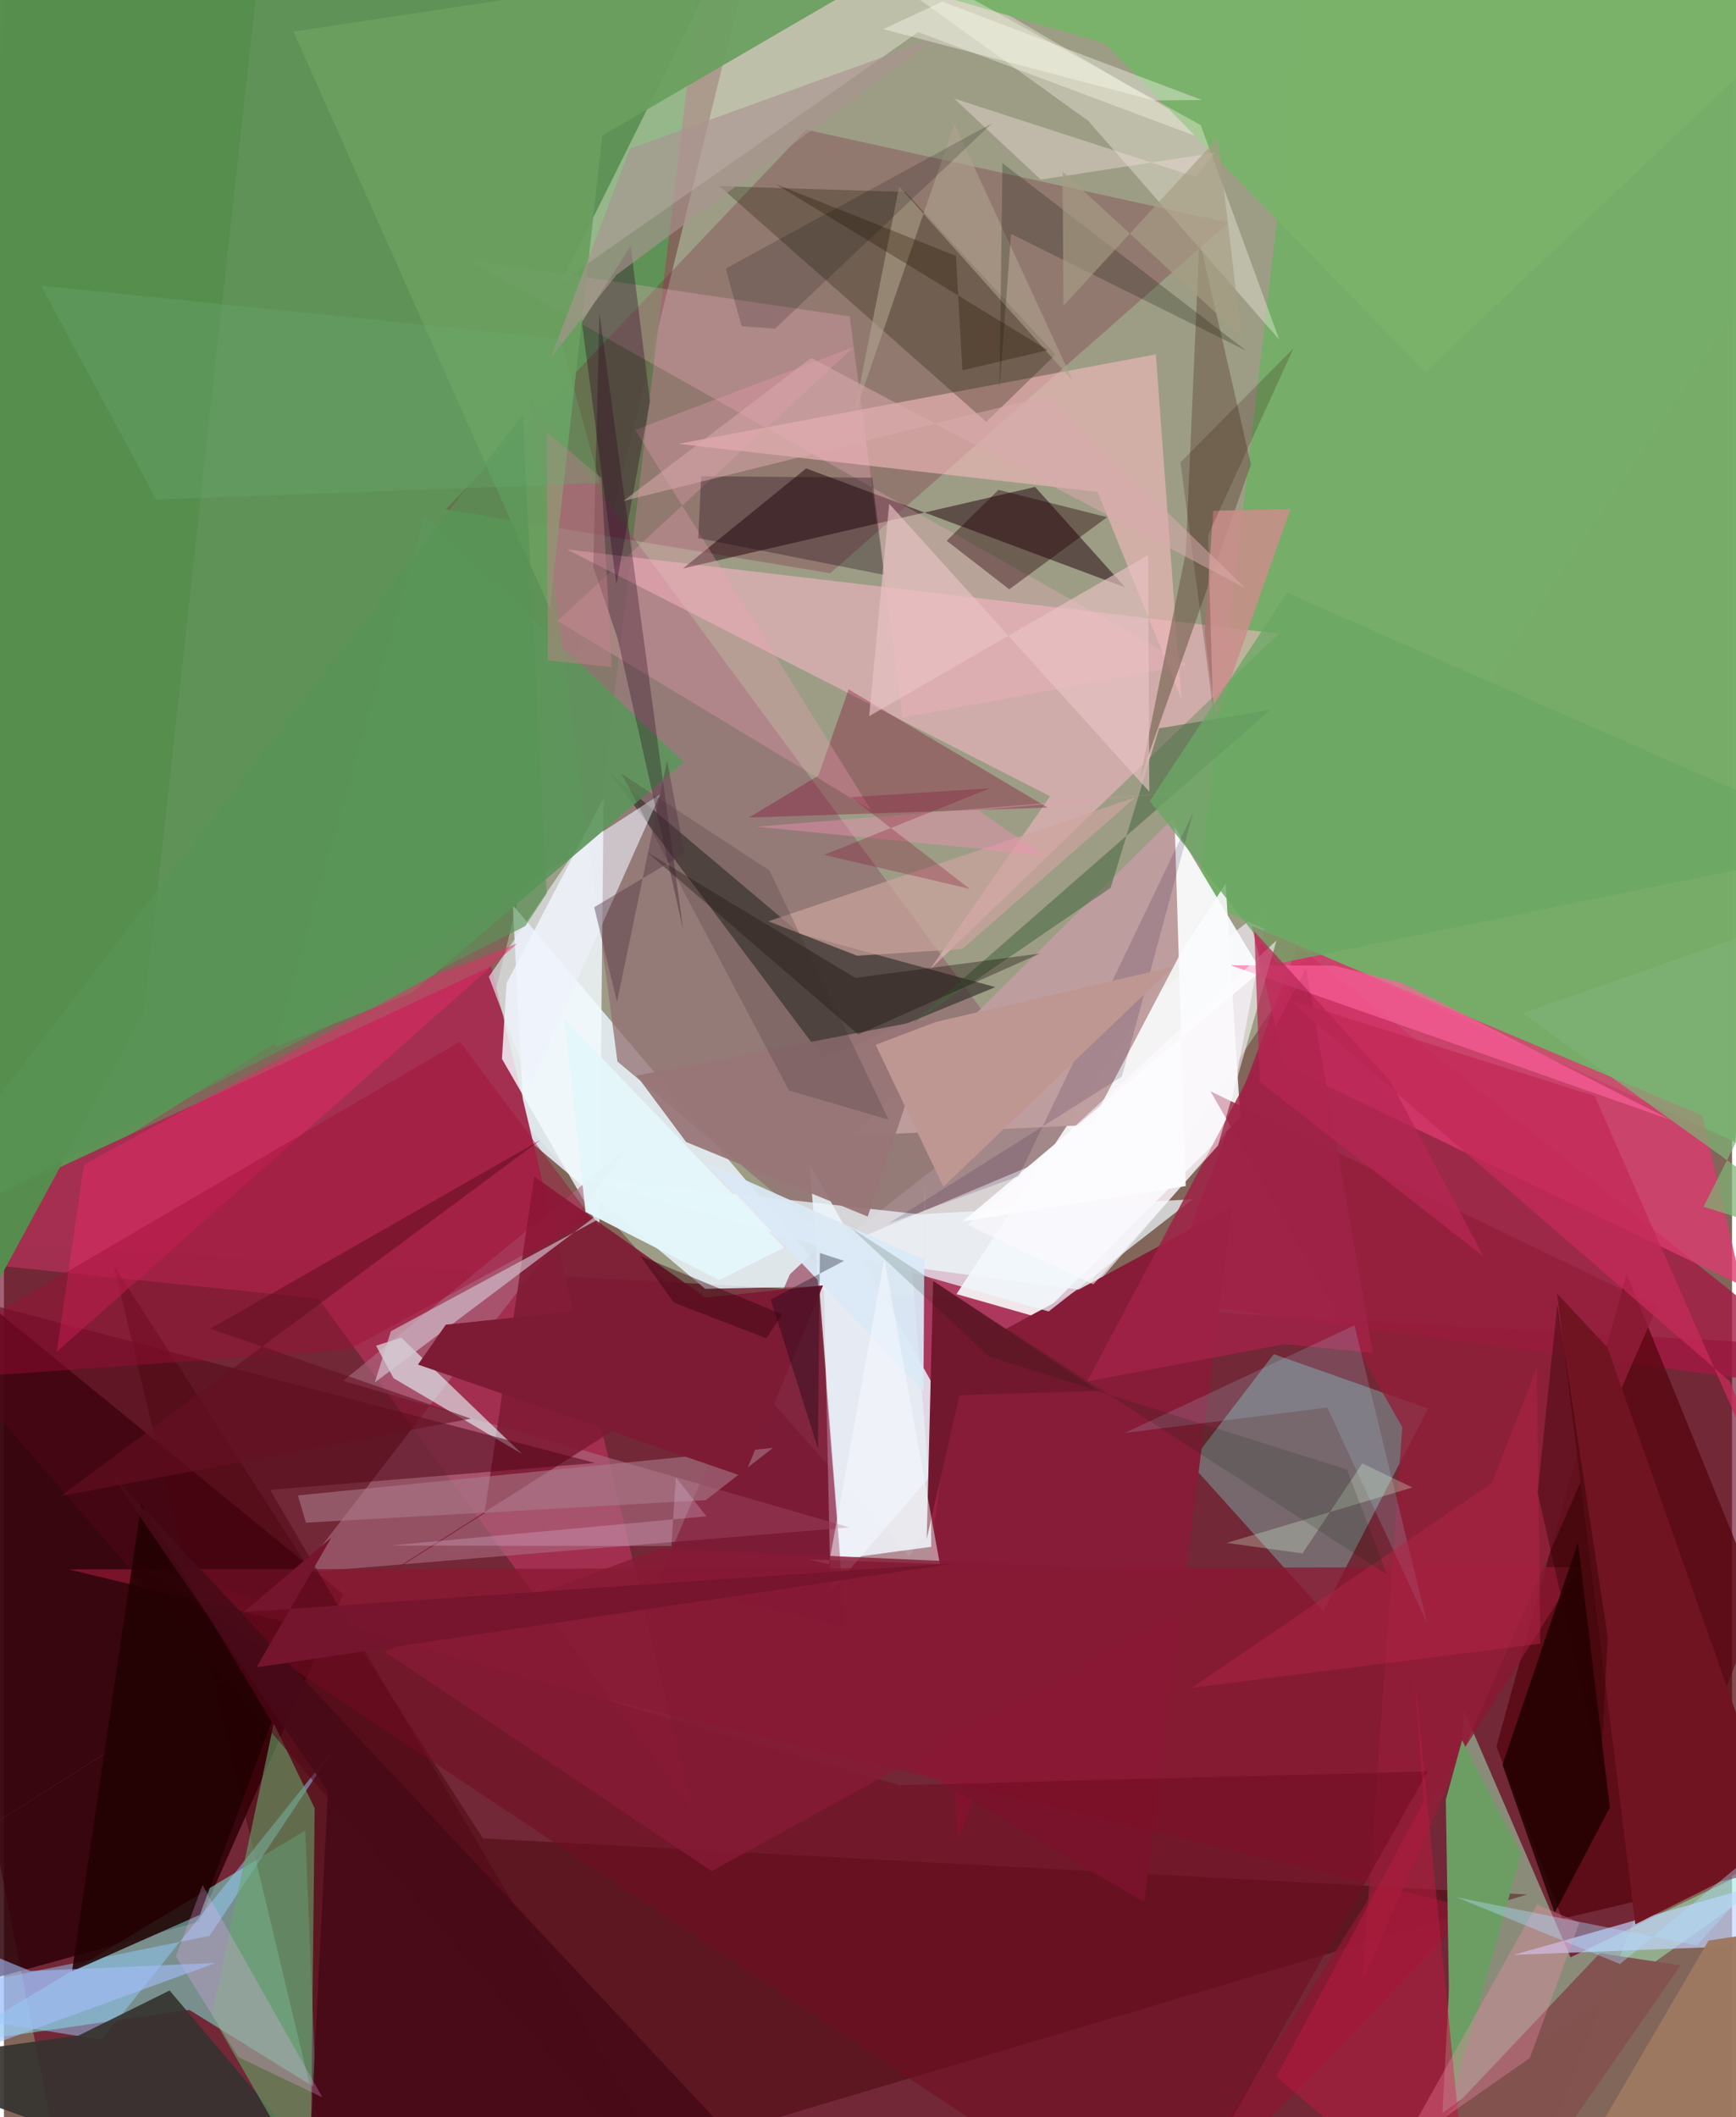 <svg xmlns="http://www.w3.org/2000/svg" width="228" height="278" viewBox="0 0 836 1024"><path fill="#816659" d="M0 0h836v1024H0z"/><path fill="#bbd5b4" fill-opacity=".494" d="M228.64 516.816l209.246 236.025L898 59.434 370.597-62z"/><path fill="#69001f" fill-opacity=".612" d="M34.58 1086l695.143-8.273L898 652.23l-960-53.537z"/><path fill="#f9f0ff" fill-opacity=".639" d="M611.856 437.839L396.399 607.35l3.49 162.46L590.94 548.983z"/><path fill="#5c9656" fill-opacity=".906" d="M-62 626.42l348.95-220.214L342.765-62 1.726-4.377z"/><path fill="#ecf5fe" fill-opacity=".831" d="M251.988 549.953l-5.848-112.197 156.188 184.27-63.102 1.331z"/><path fill="#75ad68" fill-opacity=".988" d="M837.431 552.328L898-62H635.762l-58.56 496.62z"/><path fill="#a31943" fill-opacity=".784" d="M898 674.355L625.822 457.368 461.64 889.797l-22.49-276.858z"/><path fill="#2d0008" fill-opacity=".851" d="M-40.15 966.492l134.585-37.038 69.732-158.389L-62 586.205z"/><path fill="#a43051" fill-opacity=".996" d="M235.71 467.384l97.54 408.977-181.106-248.25L-62 606.06z"/><path fill="#7ff3e2" fill-opacity=".506" d="M-26.212 988.793l115.857-16.696 61.227 37.872-5.119-124.595z"/><path fill="#a8fec6" fill-opacity=".463" d="M895.7 879.908L695.902 1021.96l10.323-194.685 51.649 119.394z"/><path fill="#927073" fill-opacity=".753" d="M253.996 191.482L521.078 553.63l-117.247 49.374-107.028-89.559z"/><path fill="#3e0005" fill-opacity=".424" d="M736.952 916.302l-505.244-27.096L53.18 612.219 166.394 1086z"/><path fill="#ebf5fb" fill-opacity=".843" d="M448.56 748.14l-43.902 5.902-14.891-191.206 58.583 105.013z"/><path fill="#dd396f" fill-opacity=".776" d="M619.47 515.291L840.663 621.7l-19.011-82.23-217.989-91.748z"/><path fill="#ffbaca" fill-opacity=".51" d="M272.406 265.749l344.2 40.73-168.914 162.75 58.41-84.12z"/><path fill="#79213a" fill-opacity=".286" d="M399.714 277.265l192.738-169.576L388.05 62.713 213.82 246.342z"/><path fill="#f7f7f8" fill-opacity=".914" d="M591.011 427.43l-130.2 198.467 39.835 11.374L598.1 540.56z"/><path fill="#53030c" fill-opacity=".722" d="M784.953 616.128L898 894.122l-144.173 33.874-31.797-83.261z"/><path fill="#80d7ce" fill-opacity=".369" d="M573.918 707.763l64.336 71.5 50.67-98.013-74.64-26.31z"/><path fill="#1f0209" fill-opacity=".502" d="M388.088 226.55l154.314 57.554-43.555-48.593-170.365 39.434z"/><path fill="#3d3833" fill-opacity=".722" d="M479.617 477.43l-94.372-25.79-92.134-77.74 103.155 137.74z"/><path fill="#fbfce9" fill-opacity=".353" d="M368.287-62l-98.803 198.561L442.251 15.535l159.354 59.697z"/><path fill="#f2b8bb" fill-opacity=".612" d="M326.356 214.661l202.753 23.275 40.467 100.07-12.322-166.615z"/><path fill="#f4fbfe" fill-opacity=".82" d="M243.172 475.5l46.912-89.526-2.077 207.596-47.094-81.43z"/><path fill="#ac6b82" fill-opacity=".612" d="M143.722 760.643l265.32-21.876-244.946-70.87 138.5-113.379z"/><path fill="#861c37" d="M460.406 655.87l133.8-72.278-42.615 336.357-115.653-67.928z"/><path fill="#8a1833" fill-opacity=".773" d="M710.429 922.912L31.292 759.047l731.056-1.124L553.55 1086z"/><path fill="#be9d9d" fill-opacity=".98" d="M525.608 544.12l58.024-110.452-18.256-37.811-154.632 153.364z"/><path fill="#7e1a34" fill-opacity=".878" d="M366.17 646.459l-109.613-77.36L232.49 731.87-62 918.427z"/><path fill="#93ccfe" fill-opacity=".49" d="M47.269 986.59L-62 968.91l161.472-32.603 60.601-91.1z"/><path fill="#35332f" fill-opacity=".914" d="M80.128 962.731L184.288 1086-62 998.147l98.136-13.631z"/><path fill="#1e1c00" fill-opacity=".286" d="M346.158 90.031l89.955 2.818 72.6 78.66-33.474 32.519z"/><path fill="#66a86c" fill-opacity=".588" d="M100.525 974.77l30.005-141.18 19.775 40.981-2.026 182.862z"/><path fill="#e5f6f8" fill-opacity=".616" d="M188.474 666.59l62.09 36.581-58.384-56.204-12.167 3.908z"/><path fill="#eff7fd" fill-opacity=".718" d="M442.887 587.308l132.13-7.267-69.636 54.274-228.598-65.273z"/><path fill="#ffb3ca" fill-opacity=".263" d="M572.464 321.61l-137.765 25.495-25.553-194.06-184.844-27.422z"/><path fill="#71604c" fill-opacity=".612" d="M603.251 224.652l-53.796 152.511 22.304-110.045 6.554-151.072z"/><path fill="#7ab26a" fill-opacity=".988" d="M532.633 21.018L687.64 179.942 898-19.172l-538.326-9.906z"/><path fill="#1f0000" fill-opacity=".816" d="M776.88 874.214L761.452 746.15l-36.5 107.406 25.193 71.64z"/><path fill="#c3d3ff" fill-opacity=".671" d="M858.672 940.494l26.835-283.004L898 897.866l-167.719 47.659z"/><path fill="#941e3a" fill-opacity=".78" d="M799.777 631.953L583.691 527.816l92.769 162.42-19.319 268.351z"/><path fill="#6a9f5f" fill-opacity=".925" d="M264.103 294.425L289.465 65.58 458.69-32.93 140.081 15.286z"/><path fill="#71192f" fill-opacity=".992" d="M446.405 744.297l3.116-124.748 80.082 53.158-67.33 2.109z"/><path fill="#830230" fill-opacity=".325" d="M504.92 390.594l-144.494 4.836 33.576-20.288 14.601-41.738z"/><path fill="#6c9e63" d="M733.935 896.775l-28.53-55.094-7.88 28.79 2.421 147.023z"/><path fill="#fffeee" fill-opacity=".337" d="M578.963 60.506L357.024-62 524.597 58.474l92.411 105.888z"/><path fill="#500618" fill-opacity=".537" d="M343.66 1086L-62 616.455l348.153 91.15-157.438 12.993z"/><path fill="#700d22" fill-opacity=".573" d="M63.701 756.546l369.616 106.88 255.49-6.641L559.518 1086z"/><path fill="#210102" fill-opacity=".859" d="M129.532 832.831l-34.765 93.3-61.856 27.366 33.53-226.241z"/><path fill="#eef0fb" fill-opacity=".616" d="M277.183 410.38l40.272-26.196-62.89 140.97-19.992-52.73z"/><path fill="#841234" fill-opacity=".541" d="M407.126 786.936L392.49 604.831l-12.271 11.49-64.029 148.922z"/><path fill="#5d955c" fill-opacity=".906" d="M203.513 249.629l-72.592 256.87 66.695-26.43 131.286-111.407z"/><path fill="#e42b67" fill-opacity=".494" d="M205.25 472.995l43.02-16.628L25.592 653.765l13.093-90.519z"/><path fill="#c98d8a" fill-opacity=".863" d="M585.017 247.023l37.364-.835-35.937 101.938-5.56-41.992z"/><path fill="#f9fbfc" fill-opacity=".937" d="M566.406 400.11l41.74 69.469-144.385 121.21 107.95-17.118z"/><path fill="#41643b" fill-opacity=".529" d="M612.683 343.327l-174.279 152.45 96.976-66.387 23.435-77.12z"/><path fill="#260006" fill-opacity=".4" d="M481.104 236.92l52.563 13.224-47.317 34.871-30.287-23.455z"/><path fill="#568e4e" fill-opacity=".992" d="M128.485-62L67.784 489.475-62 728.95V9.449z"/><path fill="#f3a1b7" fill-opacity=".298" d="M419.483 391.816l-151.722-91.49 143.414-132.529-105.796 40.137z"/><path fill="#26051b" fill-opacity=".306" d="M328.59 449.74l-40.518-298.197-2.987 122.56 11.782 34.672z"/><path fill="#82534f" fill-opacity=".984" d="M638.422 1086h78.677l93.946-135.423-39.02-5.901z"/><path fill="#d4cad3" fill-opacity=".624" d="M187.179 643.878l105.767-57.046 27.856-24.655-141.384 106.447z"/><path fill="#b31b3e" fill-opacity=".576" d="M709.787 1086l-94.125-81.714L686.903 871.4l-4.572-62.08z"/><path fill="#aa7a8b" fill-opacity=".58" d="M142.217 723.277l3.845 13.196 193.485-10.91 32.478-25.274z"/><path fill="#7d1b34" d="M213.764 640.692l-13.473 19.313 157.698 54.263 38.28-92.58z"/><path fill="#711522" fill-opacity=".996" d="M789.21 930.733l72-36.103-85.463-242.876-24.39-26.132z"/><path fill="#cea49e" fill-opacity=".675" d="M547.273 385.715L463.569 459l-50.792 3.247-42.992-16.648z"/><path fill="#dae9f6" fill-opacity=".929" d="M444.815 672.78L339.497 562.211l105.998 47.282-.044-36.416z"/><path fill="#a00f39" fill-opacity=".435" d="M166.77 652.757L-62 669.282l282.537-165.424 63.681 85.22z"/><path fill="#480a17" fill-opacity=".91" d="M51.215 712.096l105.507 154.437-11.1 219.467 236.464-20.57z"/><path fill="#987678" fill-opacity=".945" d="M450.268 492.368l-32.416 96.04-87.837-36.053-23.988-32.168z"/><path fill="#1e0c17" fill-opacity=".329" d="M420.067 231.053l5.832 47.02-90.023-17.81 1.426-29.938z"/><path fill="#eac3c5" fill-opacity=".647" d="M554.112 382.923L428.255 243.666l-9.692 102.711 134.914-77.934z"/><path fill="#a02247" fill-opacity=".851" d="M662.213 654.329l-42.875-4.193-95.35 18.06L629.94 468.424z"/><path fill="#6ba765" fill-opacity=".776" d="M554.352 387.423l61.85 78.655L898 408.562 620.71 286.688z"/><path fill="#b0a38d" fill-opacity=".573" d="M517.16 184.345L433.096 90.22l-22.098 111.59L459.77 59.973z"/><path fill="#fe629c" fill-opacity=".647" d="M675.978 475.16l130.36 66.521-212.923-74.819 50.067.174z"/><path fill="#f9b0fc" fill-opacity=".251" d="M96.06 911.76l57.967 102.62-40.654-19.443-30.202-48.664z"/><path fill="#300228" fill-opacity=".345" d="M279.576 155.797l23.618-36.74 9.345 75.12-16.263 88.494z"/><path fill="#b4e8ff" fill-opacity=".165" d="M640.238 680.774l48.298 104.448-35.212-144.206-111.112 52.055z"/><path fill="#101605" fill-opacity=".243" d="M487.2 113.127l-5.586 75.195L483.047 78.9l117.943 90.73z"/><path fill="#fd91b1" fill-opacity=".306" d="M675.954 1038.763l62.193-43.335 23.998-65.486-20.506-8.792z"/><path fill="#fafcff" fill-opacity=".478" d="M452.777 756.486l-26.874-147.573-26.816 147.624-9.965-2.332z"/><path fill="#170d0b" fill-opacity=".349" d="M501.203 461.178l-87.889 39.172-102.184-88.166L411.8 472.95z"/><path fill="#a4befc" fill-opacity=".596" d="M-62 1009.43v-86.77l74.835 30.645 89.602-3.896z"/><path fill="#c32a57" fill-opacity=".792" d="M898 822.325l-128.478-292.25-148.05-46.647 213.443 184.726z"/><path fill="#ecdad7" fill-opacity=".439" d="M576.64 85.594l-116.985-37.95 41.935 39.251 84.3-13.046z"/><path fill="#e5f7fb" fill-opacity=".961" d="M281.337 586.151l64.73 32.985 31.253-15.711-106.21-110.542z"/><path fill="#aa9390" fill-opacity=".631" d="M302.826 71.956l148.241-53.738-154.648 114.65-31.9 40.138z"/><path fill="#861b36" fill-opacity=".808" d="M602.958 761.605l-260.57 143.39-158.187-106.138 133.126-49.948z"/><path fill="#9d7861" fill-opacity=".98" d="M824.61 938.596L898 927.482v126.288L738.533 1086z"/><path fill="#fffbff" fill-opacity=".557" d="M587.345 554.063l28.247-99.156L466.15 592.453l60.886 28.741z"/><path fill="#c9808d" fill-opacity=".439" d="M289.084 231.224l-26.554-22.382.562 110.612 30.875 3.143z"/><path fill="#271900" fill-opacity=".318" d="M373.283 89.011l131.678 80.367-41.29 9.721-3.116-55.298z"/><path fill="#addfff" fill-opacity=".392" d="M702.645 917.614l79.17 32.308L898 853.698l-78.974 87.234z"/><path fill="#0c100c" fill-opacity=".184" d="M356.873 157.81l16.185 1.121 105.067-99.39-128.953 70.367z"/><path fill="#b12445" fill-opacity=".486" d="M743.256 794.962l-168.542 21.362L719.82 717.34l21.75-55.986z"/><path fill="#7fb276" fill-opacity=".725" d="M822.227 583.667L898 607.507l-163.22-117.4L898 432.862z"/><path fill="#fefff3" fill-opacity=".369" d="M425.384 14.098l130.839 34.46 23.21-.2L453.9.783z"/><path fill="#dbf9d7" fill-opacity=".282" d="M591.513 746.243l36.69 5.1 28.902-43.553 24.29 11.653z"/><path fill="#a69d84" fill-opacity=".655" d="M512.573 147.871l74.723-81.198 11.237 95.954-86.408-79.656z"/><path fill="#270035" fill-opacity=".153" d="M575.366 392.798l-84.43 176.079-62.944 22.86 112.824-71.024z"/><path fill="#be9793" d="M450.811 494.29l114.655-26.653-110.999 106.35-32.76-68.657z"/><path fill="#050014" fill-opacity=".322" d="M370.927 628.551l22.86 71.972.939-94.49 11.69 3.792z"/><path fill="#2c0800" fill-opacity=".192" d="M569.155 223.642l54.668-55.143-41.308 90.42 2.373 83.486z"/><path fill="#f090b3" fill-opacity=".424" d="M502.444 413.556l-31.212-21.695 99.156-8.86-206.265 16.85z"/><path fill="#d9abac" fill-opacity=".51" d="M390.484 173.134L299.687 242.3l205.248-50.908 95.78 93.226z"/><path fill="#589456" fill-opacity=".627" d="M-62 607.631l314.205-159.736 10.33-15.709-11.531-231.67z"/><path fill="#b72654" fill-opacity=".718" d="M607.56 523.286l-2.641-72.726 65.849 72.48 44.97 84.581z"/><path fill="#290000" fill-opacity=".38" d="M741.94 721.936l30.472 134.605 3.45-64.662-24.379-161.09z"/><path fill="#651023" fill-opacity=".592" d="M225.948 686.143L27.42 723.633l232.102-172.259-159.68 91.255z"/><path fill="#3c2d2f" fill-opacity=".227" d="M379.756 527.438L298.694 374.17l71.615 46.829 57.665 120.537z"/><path fill="#6bab70" fill-opacity=".325" d="M269.157 163.913L17.952 138.169l55.751 103.478 214.62-8.052z"/><path fill="#503442" fill-opacity=".416" d="M320.816 367.948l8.42 44.834-43.711 26 11.048 45.797z"/><path fill="#001b03" fill-opacity=".149" d="M409.642 593.77l67.02 62.485 173.074 54.532 19.271 50.693z"/><path fill="#310009" fill-opacity=".416" d="M368.825 647.291l7.571-11.588-68.627-28.352 16.323 22.695z"/><path fill="#76162e" fill-opacity=".996" d="M460.757 756.042l-344.68 23.625 42.335-36.009-36.183 62.757z"/><path fill="#810027" fill-opacity=".259" d="M467.278 429.924l-70.61-16.47 80.337-32.182-67.307 4.282z"/><path fill="#edd0ea" fill-opacity=".243" d="M325.053 714.495l-2.164 33.274-135.936-.248 152.87-14.136z"/></svg>